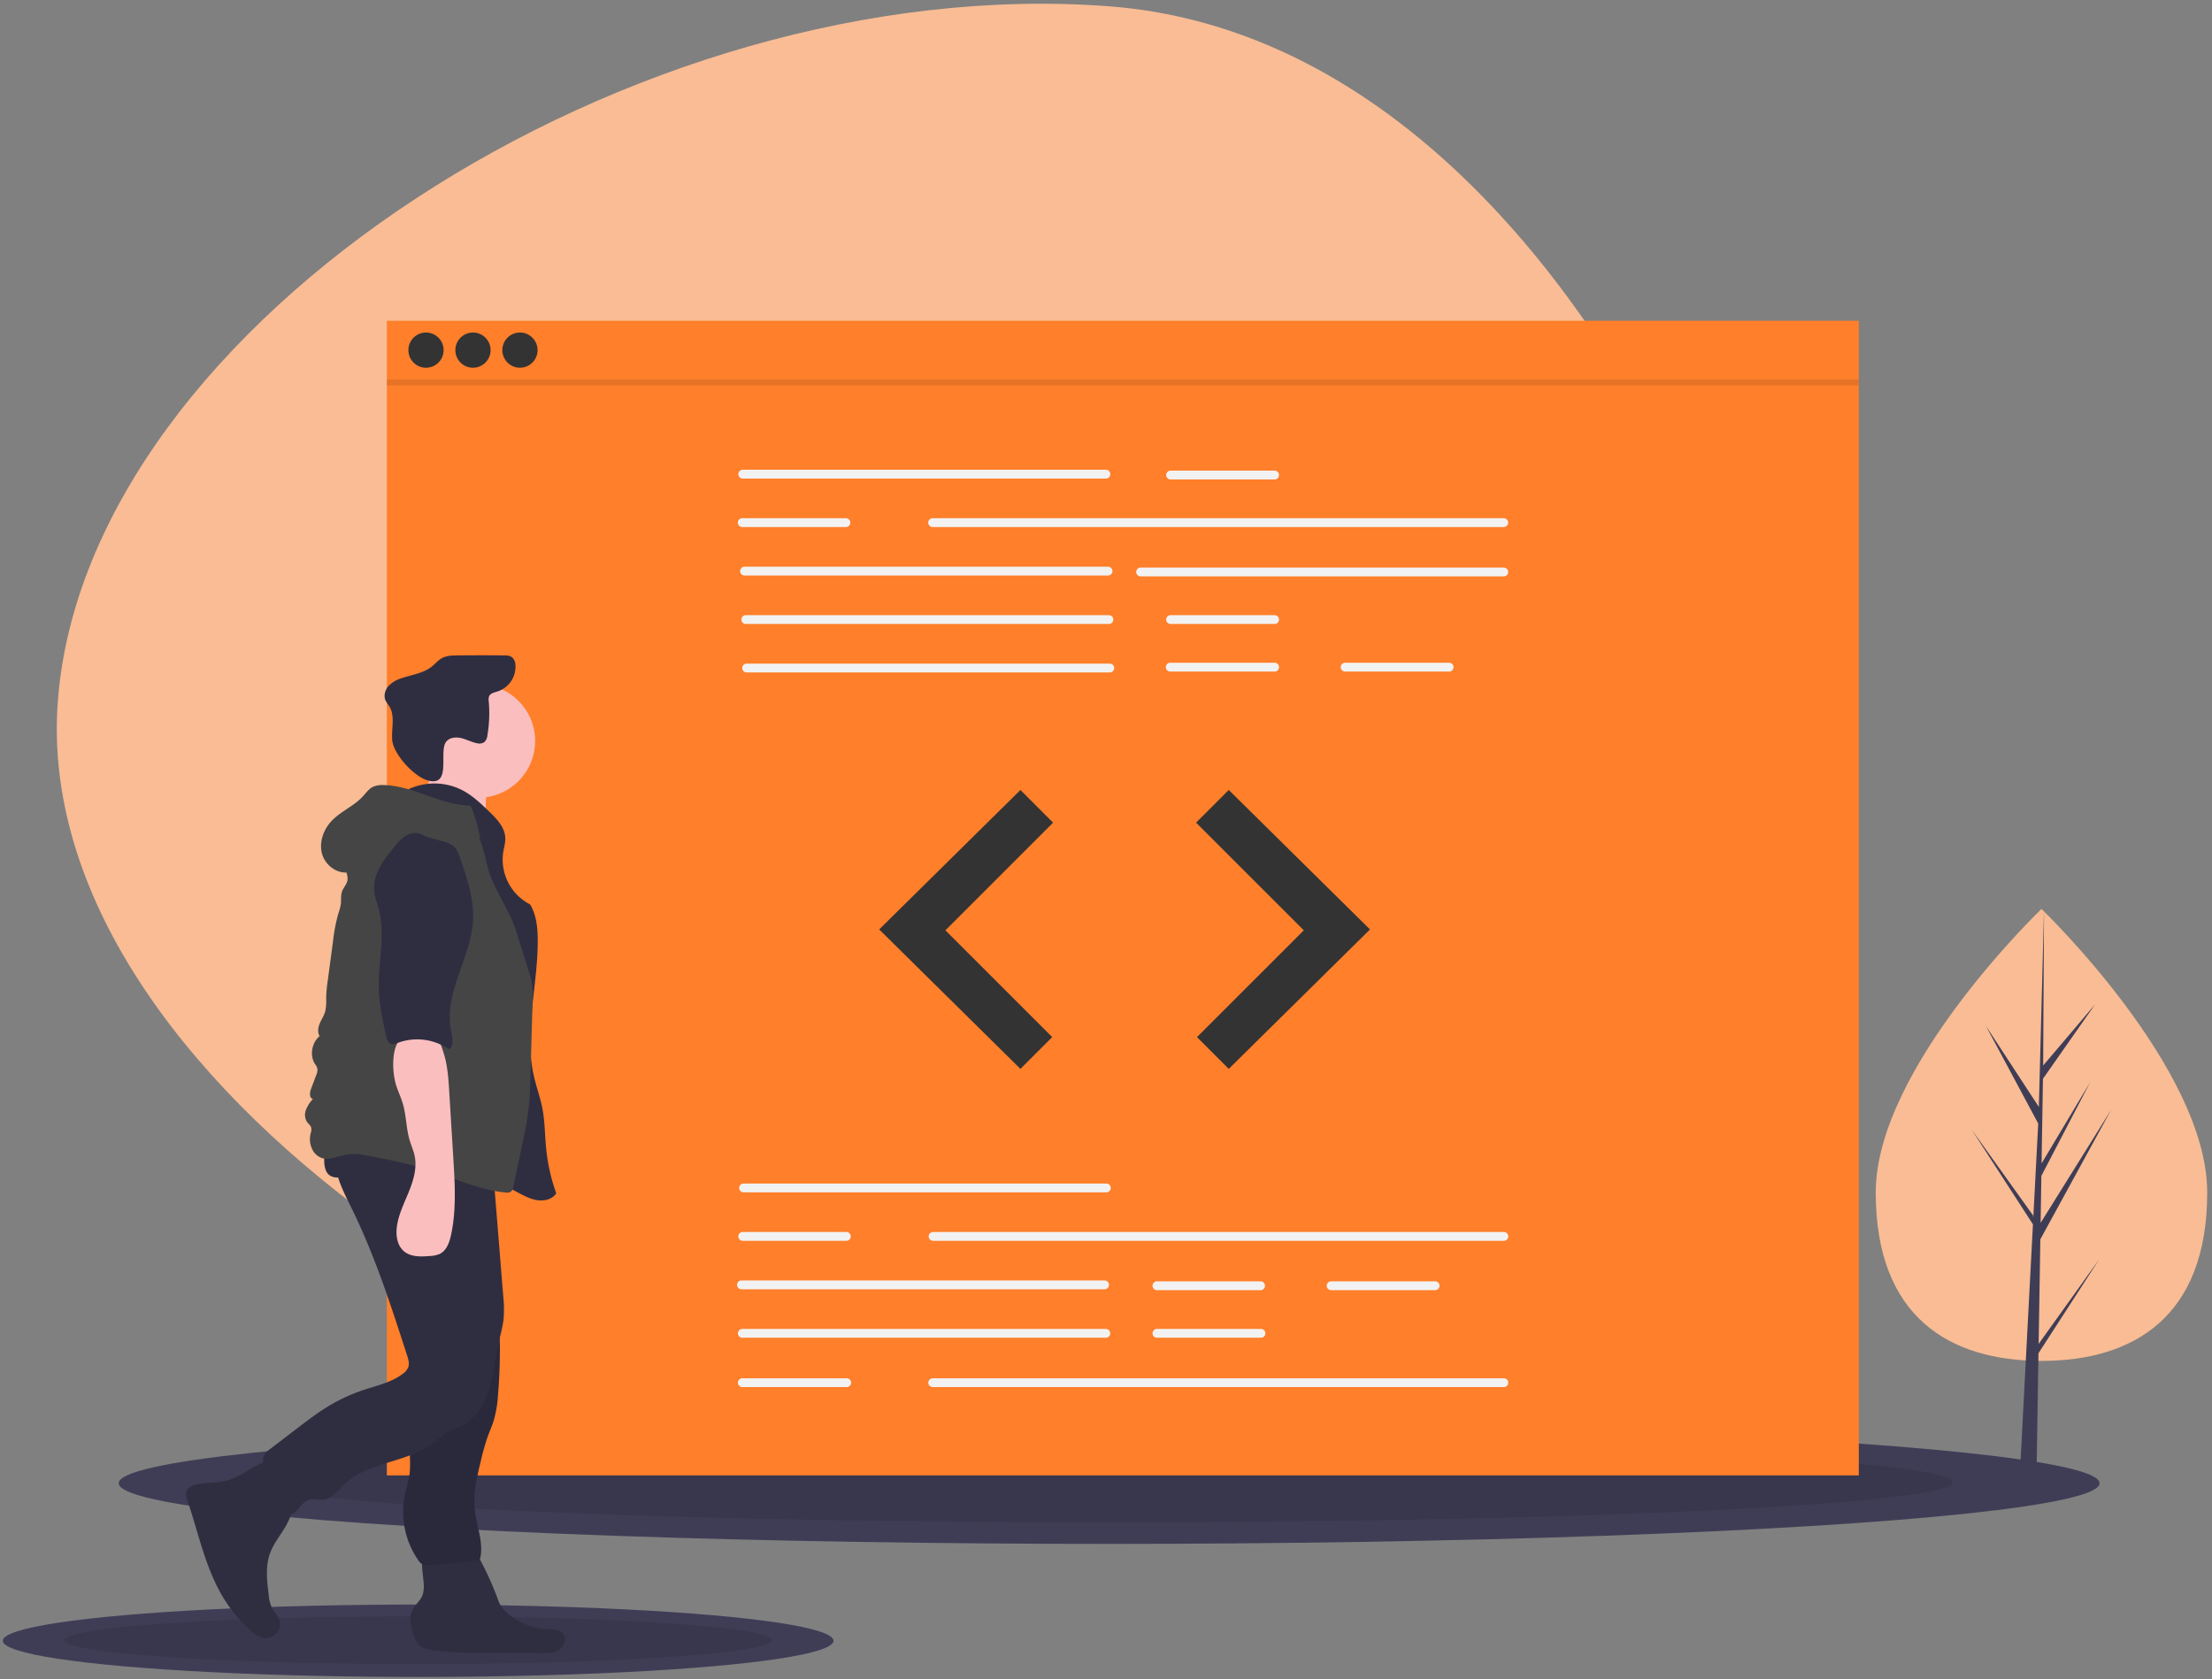 <?xml version="1.0" encoding="UTF-8" standalone="no"?>
<!-- Created with Inkscape (http://www.inkscape.org/) -->

<svg
   width="299mm"
   height="227mm"
   viewBox="0 0 299 227"
   version="1.1"
   id="svg5"
   xmlns="http://www.w3.org/2000/svg"
   xmlns:svg="http://www.w3.org/2000/svg">
  <rect x="0" y="0" width="299" height="227" fill="#808080" stroke="none"/>
  <defs
     id="defs2" />
  <g
     id="layer1">
    <path
       d="M 144.544,200.515 C 80.41,195.635 3.926,145.941 7.82,94.773 11.714,43.605 85.789,-4.029 149.924,0.852 214.058,5.733 250.976,101.357 247.083,152.525 c -3.894,51.168 -38.404,52.871 -102.538,47.99 z"
       fill="#f2f2f2"
       id="path116"
       style="stroke-width:0.265;fill:#f9bc94;fill-opacity:1" />
    <ellipse
       cx="149.923"
       cy="200.532"
       rx="133.879"
       ry="8.202"
       fill="#3f3d56"
       id="ellipse118"
       style="stroke-width:0.265" />
    <ellipse
       cx="149.923"
       cy="200.4"
       rx="114.035"
       ry="5.424"
       opacity="0.1"
       id="ellipse120"
       style="stroke-width:0.265" />
    <ellipse
       cx="56.525"
       cy="221.831"
       rx="56.143"
       ry="4.895"
       fill="#3f3d56"
       id="ellipse122"
       style="stroke-width:0.265" />
    <ellipse
       cx="56.525"
       cy="221.752"
       rx="47.821"
       ry="3.237"
       opacity="0.1"
       id="ellipse124"
       style="stroke-width:0.265" />
    <rect
       x="52.292"
       y="43.369"
       width="198.967"
       height="156.104"
       fill="#3f3d56"
       id="rect126"
       style="fill:#ff7f2a;fill-opacity:1;stroke-width:0.265" />
    <path
       d="m 149.511,64.702 h -49.085 a 0.596,0.596 0 1 1 0,-1.191 h 49.085 a 0.596,0.596 0 0 1 0,1.191 z"
       fill="#f2f2f2"
       id="path128"
       style="stroke-width:0.265" />
    <path
       d="m 203.243,71.255 h -77.201 a 0.596,0.596 0 0 1 0,-1.191 h 77.201 a 0.596,0.596 0 1 1 0,1.191 z"
       fill="#f2f2f2"
       id="path130"
       style="stroke-width:0.265" />
    <path
       d="m 149.75,77.808 h -49.085 a 0.596,0.596 0 1 1 0,-1.191 h 49.085 a 0.596,0.596 0 1 1 0,1.191 z"
       fill="#f2f2f2"
       id="path132"
       style="stroke-width:0.265" />
    <path
       d="m 203.243,77.927 h -49.085 a 0.596,0.596 0 0 1 0,-1.191 h 49.085 a 0.596,0.596 0 1 1 0,1.191 z"
       fill="#f2f2f2"
       id="path134"
       style="stroke-width:0.265" />
    <path
       d="m 149.869,84.36 h -49.085 a 0.596,0.596 0 0 1 0,-1.191 h 49.085 a 0.596,0.596 0 1 1 0,1.191 z"
       fill="#f2f2f2"
       id="path136"
       style="stroke-width:0.265" />
    <path
       d="m 149.988,90.913 h -49.085 a 0.596,0.596 0 0 1 0,-1.191 h 49.085 a 0.596,0.596 0 1 1 0,1.191 z"
       fill="#f2f2f2"
       id="path138"
       style="stroke-width:0.265" />
    <path
       d="m 172.267,64.822 h -14.058 a 0.596,0.596 0 0 1 0,-1.191 h 14.058 a 0.596,0.596 0 1 1 0,1.191 z"
       fill="#f2f2f2"
       id="path140"
       style="stroke-width:0.265" />
    <path
       d="m 172.267,84.36 h -14.058 a 0.596,0.596 0 0 1 0,-1.191 h 14.058 a 0.596,0.596 0 1 1 0,1.191 z"
       fill="#f2f2f2"
       id="path142"
       style="stroke-width:0.265" />
    <path
       d="m 172.267,90.794 h -14.058 a 0.596,0.596 0 1 1 0,-1.191 h 14.058 a 0.596,0.596 0 1 1 0,1.191 z"
       fill="#f2f2f2"
       id="path144"
       style="stroke-width:0.265" />
    <path
       d="m 195.856,90.794 h -14.058 a 0.596,0.596 0 0 1 0,-1.191 h 14.058 a 0.596,0.596 0 1 1 0,1.191 z"
       fill="#f2f2f2"
       id="path146"
       style="stroke-width:0.265" />
    <path
       d="m 114.366,71.255 h -14.058 a 0.596,0.596 0 0 1 0,-1.191 h 14.058 a 0.596,0.596 0 0 1 0,1.191 z"
       fill="#f2f2f2"
       id="path148"
       style="stroke-width:0.265" />
    <path
       d="m 149.571,161.204 h -49.085 a 0.596,0.596 0 0 1 0,-1.191 h 49.085 a 0.596,0.596 0 0 1 0,1.191 z"
       fill="#f2f2f2"
       id="path150"
       style="stroke-width:0.265" />
    <path
       d="m 149.333,174.309 h -49.085 a 0.596,0.596 0 1 1 0,-1.191 h 49.085 a 0.596,0.596 0 0 1 0,1.191 z"
       fill="#f2f2f2"
       id="path152"
       style="stroke-width:0.265" />
    <path
       d="m 149.452,180.862 h -49.085 a 0.596,0.596 0 1 1 0,-1.191 h 49.085 a 0.596,0.596 0 1 1 0,1.191 z"
       fill="#f2f2f2"
       id="path154"
       style="stroke-width:0.265" />
    <path
       d="m 170.42,174.429 h -14.058 a 0.596,0.596 0 0 1 0,-1.191 h 14.058 a 0.596,0.596 0 0 1 0,1.191 z"
       fill="#f2f2f2"
       id="path156"
       style="stroke-width:0.265" />
    <path
       d="m 170.42,180.862 h -14.058 a 0.596,0.596 0 0 1 0,-1.191 h 14.058 a 0.596,0.596 0 1 1 0,1.191 z"
       fill="#f2f2f2"
       id="path158"
       style="stroke-width:0.265" />
    <path
       d="m 194.01,174.429 h -14.058 a 0.596,0.596 0 1 1 0,-1.191 h 14.058 a 0.596,0.596 0 0 1 0,1.191 z"
       fill="#f2f2f2"
       id="path160"
       style="stroke-width:0.265" />
    <path
       d="m 203.302,167.757 h -77.201 a 0.596,0.596 0 0 1 0,-1.191 h 77.201 a 0.596,0.596 0 0 1 0,1.191 z"
       fill="#f2f2f2"
       id="path162"
       style="stroke-width:0.265" />
    <path
       d="m 114.425,167.757 h -14.058 a 0.596,0.596 0 0 1 0,-1.191 h 14.058 a 0.596,0.596 0 0 1 0,1.191 z"
       fill="#f2f2f2"
       id="path164"
       style="stroke-width:0.265" />
    <path
       d="m 203.302,187.534 h -77.201 a 0.596,0.596 0 1 1 0,-1.191 h 77.201 a 0.596,0.596 0 0 1 0,1.191 z"
       fill="#f2f2f2"
       id="path166"
       style="stroke-width:0.265" />
    <path
       d="m 114.425,187.534 h -14.058 a 0.596,0.596 0 1 1 0,-1.191 h 14.058 a 0.596,0.596 0 1 1 0,1.191 z"
       fill="#f2f2f2"
       id="path168"
       style="stroke-width:0.265" />
    <polygon
       points="519.06,401.13 447.014,472.275 519.06,543.42 535.27,527.21 480.786,472.725 535.72,417.79 "
       fill="#454545"
       id="polygon170"
       transform="matrix(0.265,0,0,0.265,0.382,0.507)"
       style="fill:#333333" />
    <polygon
       points="625.327,401.13 697.373,472.275 625.327,543.42 609.117,527.21 663.602,472.725 608.667,417.79 "
       fill="#454545"
       id="polygon172"
       transform="matrix(0.265,0,0,0.265,0.382,0.507)"
       style="fill:#333333" />
    <circle
       cx="57.583"
       cy="47.338"
       r="2.381"
       fill="#454545"
       id="circle174"
       style="fill:#333333;stroke-width:0.265" />
    <circle
       cx="63.933"
       cy="47.338"
       r="2.381"
       fill="#454545"
       id="circle176"
       style="fill:#333333;stroke-width:0.265" />
    <circle
       cx="70.283"
       cy="47.338"
       r="2.381"
       fill="#454545"
       id="circle178"
       style="fill:#333333;stroke-width:0.265" />
    <rect
       x="52.292"
       y="51.307"
       width="198.967"
       height="0.794"
       opacity="0.1"
       id="rect180"
       style="stroke-width:0.265" />
    <path
       d="m 298.354,161.229 c 0,16.873 -10.031,22.764 -22.404,22.764 -12.373,0 -22.404,-5.891 -22.404,-22.764 0,-16.873 22.404,-38.338 22.404,-38.338 0,0 22.404,21.465 22.404,38.338 z"
       fill="#f2f2f2"
       id="path182"
       style="stroke-width:0.265;fill:#f9bc94;fill-opacity:1" />
    <polygon
       points="1040.63,548.484 1067.265,510.453 1040.74,541.697 1041.178,462.556 1038.425,567.325 1038.651,563.003 1011.571,521.552 1038.217,571.3 1035.694,619.503 1035.619,618.223 1004.4,574.602 1035.524,622.743 1035.209,628.771 1035.152,628.862 1035.178,629.357 1028.776,751.653 1037.329,751.653 1038.355,688.485 1069.404,640.461 1038.433,683.736 1039.3,630.365 1075.391,564.338 1039.436,621.993 1039.826,597.995 1064.699,550.226 1039.929,591.645 "
       fill="#3f3d56"
       id="polygon184"
       transform="matrix(0.265,0,0,0.265,0.382,0.507)" />
    <path
       d="m 32.826,199.233 a 11.41,11.41 0 0 1 -2.164,0.927 c -1.344,0.367 -2.78,0.232 -4.137,0.546 -0.556,0.128 -1.161,0.397 -1.337,0.939 -0.13,0.398 0.011,0.827 0.146,1.223 1.5,4.397 2.404,9.066 4.796,13.049 a 19.749,19.749 0 0 0 3.702,4.495 c 0.544,0.49 1.16,0.97 1.888,1.046 a 1.918,1.918 0 0 0 1.95,-2.694 c -0.214,-0.477 -0.613,-0.846 -0.87,-1.301 a 4.963,4.963 0 0 1 -0.481,-1.85 c -0.236,-1.881 -0.464,-3.846 0.188,-5.626 0.437,-1.194 1.239,-2.212 1.907,-3.293 0.668,-1.082 1.223,-2.321 1.074,-3.584 -0.101,-0.862 -0.522,-1.65 -0.966,-2.396 -0.445,-0.747 -1.324,-2.754 -2.218,-3.003 -0.928,-0.259 -2.668,1.106 -3.477,1.521 z"
       fill="#2f2e41"
       id="path186"
       style="stroke-width:0.265" />
    <path
       d="m 57.283,214.422 a 3.709,3.709 0 0 1 -0.175,1.256 c -0.28,0.739 -0.974,1.245 -1.333,1.949 -0.499,0.979 -0.273,2.163 0.058,3.211 0.207,0.657 0.479,1.341 1.035,1.747 a 3.411,3.411 0 0 0 1.575,0.505 c 4.772,0.66 9.62,0.282 14.435,0.42 0.878,0.025 1.807,0.056 2.573,-0.373 0.766,-0.429 1.24,-1.507 0.719,-2.214 -0.468,-0.635 -1.393,-0.629 -2.181,-0.666 a 8.973,8.973 0 0 1 -5.533,-2.279 3.998,3.998 0 0 1 -0.776,-0.893 5.491,5.491 0 0 1 -0.406,-0.931 41.486,41.486 0 0 0 -2.403,-5.323 c -0.259,-0.48 -0.552,-0.98 -1.033,-1.237 a 2.731,2.731 0 0 0 -1.122,-0.245 c -1.2,-0.078 -4.308,-0.486 -5.236,0.447 -0.858,0.862 -0.177,3.533 -0.196,4.628 z"
       fill="#2f2e41"
       id="path188"
       style="stroke-width:0.265" />
    <circle
       cx="64.668"
       cy="100.181"
       r="7.666"
       fill="#fbbebe"
       id="circle190"
       style="stroke-width:0.265" />
    <path
       d="m 57.745,106.511 c -0.456,1.221 -1.229,2.367 -2.355,3.024 l 10.603,2.163 a 11.232,11.232 0 0 1 -0.149,-4.728 2.725,2.725 0 0 0 0.063,-1.167 c -0.199,-0.769 -1.065,-1.14 -1.84,-1.316 -1.935,-0.441 -3.647,-0.678 -5.445,-1.532 -0.55,0.941 -0.473,2.471 -0.878,3.556 z"
       fill="#fbbebe"
       id="path192"
       style="stroke-width:0.265" />
    <path
       d="m 55.302,106.665 a 8.292,8.292 0 0 1 7.227,0.189 c 1.359,0.716 2.485,1.798 3.591,2.865 1.019,0.983 2.107,2.109 2.179,3.524 0.035,0.685 -0.179,1.355 -0.287,2.033 a 6.817,6.817 0 0 0 3.646,7.003 c 0.842,1.403 1.016,3.103 1.029,4.74 0.049,6.201 -1.907,12.478 -0.511,18.52 0.328,1.418 0.837,2.792 1.12,4.22 0.367,1.85 0.349,3.752 0.541,5.628 a 25.206,25.206 0 0 0 1.353,5.952 c -0.461,0.734 -1.422,1.015 -2.287,0.956 -0.865,-0.059 -1.674,-0.435 -2.445,-0.83 -3.737,-1.912 -7.159,-4.434 -11.03,-6.059 -2.561,-1.075 -5.288,-1.745 -7.772,-2.987 -2.484,-1.242 -4.794,-3.213 -5.554,-5.884 -0.328,-1.155 -0.349,-2.372 -0.367,-3.573 -0.075,-5.057 -0.146,-10.17 0.955,-15.106 0.971,-4.353 2.842,-8.518 3.25,-12.96 0.133,-1.446 0.136,-2.993 0.943,-4.2 1.142,-1.705 3.607,-2.147 4.418,-4.032 z"
       fill="#2f2e41"
       id="path194"
       style="stroke-width:0.265" />
    <path
       d="m 60.308,100.289 c 0.452,-0.589 1.323,-0.67 2.045,-0.495 0.722,0.174 1.387,0.546 2.116,0.688 a 1.237,1.237 0 0 0 0.99,-0.139 1.44,1.44 0 0 0 0.427,-0.945 18.035,18.035 0 0 0 0.177,-4.599 1.362,1.362 0 0 1 0.042,-0.645 c 0.18,-0.435 0.731,-0.538 1.181,-0.678 a 3.523,3.523 0 0 0 2.385,-3.607 1.434,1.434 0 0 0 -0.438,-0.99 c -0.311,-0.253 -0.746,-0.269 -1.147,-0.272 q -3.091,-0.025 -6.182,0.002 c -0.763,0.007 -1.564,0.025 -2.225,0.406 -0.489,0.281 -0.852,0.734 -1.291,1.088 -1.145,0.924 -2.693,1.112 -4.085,1.585 a 4.05,4.05 0 0 0 -1.791,1.068 c -0.463,0.529 -0.686,1.316 -0.395,1.956 a 6.946,6.946 0 0 0 0.499,0.768 c 0.821,1.313 0.275,3.017 0.397,4.561 0.153,1.928 3.007,5.057 4.942,5.513 3.124,0.737 1.319,-3.999 2.353,-5.265 z"
       fill="#2f2e41"
       id="path196"
       style="stroke-width:0.265" />
    <path
       d="m 55.98,184.837 c 0.197,1.408 0.45,2.821 0.382,4.241 -0.094,1.983 -0.809,3.893 -0.942,5.874 -0.099,1.479 0.13,2.974 -0.076,4.443 -0.132,0.94 -0.438,1.846 -0.628,2.777 a 11.482,11.482 0 0 0 1.845,8.801 1.441,1.441 0 0 0 0.535,0.519 1.512,1.512 0 0 0 0.664,0.088 47.611,47.611 0 0 0 6.66,-0.605 0.639,0.639 0 0 0 0.428,-0.189 0.599,0.599 0 0 0 0.093,-0.252 c 0.408,-2.1 -0.523,-4.205 -0.76,-6.331 -0.253,-2.27 0.292,-4.545 0.832,-6.764 a 30.043,30.043 0 0 1 0.917,-3.235 c 0.261,-0.714 0.577,-1.408 0.803,-2.133 a 16.261,16.261 0 0 0 0.583,-3.493 q 0.236,-2.798 0.25,-5.609 a 23.537,23.537 0 0 0 -0.441,-5.294 c -0.497,-2.206 -1.514,-4.255 -2.523,-6.279 a 3.976,3.976 0 0 0 -1.486,0.706 33.173,33.173 0 0 1 -4.061,2.244 c -0.944,0.438 -2.784,0.75 -3.383,1.663 -0.591,0.901 -0.21,2.739 -0.164,3.732 q 0.116,2.558 0.472,5.097 z"
       fill="#2f2e41"
       id="path198"
       style="stroke-width:0.265" />
    <path
       d="m 55.98,184.837 c 0.197,1.408 0.45,2.821 0.382,4.241 -0.094,1.983 -0.809,3.893 -0.942,5.874 -0.099,1.479 0.13,2.974 -0.076,4.443 -0.132,0.94 -0.438,1.846 -0.628,2.777 a 11.482,11.482 0 0 0 1.845,8.801 1.441,1.441 0 0 0 0.535,0.519 1.512,1.512 0 0 0 0.664,0.088 47.611,47.611 0 0 0 6.66,-0.605 0.639,0.639 0 0 0 0.428,-0.189 0.599,0.599 0 0 0 0.093,-0.252 c 0.408,-2.1 -0.523,-4.205 -0.76,-6.331 -0.253,-2.27 0.292,-4.545 0.832,-6.764 a 30.043,30.043 0 0 1 0.917,-3.235 c 0.261,-0.714 0.577,-1.408 0.803,-2.133 a 16.261,16.261 0 0 0 0.583,-3.493 q 0.236,-2.798 0.25,-5.609 a 23.537,23.537 0 0 0 -0.441,-5.294 c -0.497,-2.206 -1.514,-4.255 -2.523,-6.279 a 3.976,3.976 0 0 0 -1.486,0.706 33.173,33.173 0 0 1 -4.061,2.244 c -0.944,0.438 -2.784,0.75 -3.383,1.663 -0.591,0.901 -0.21,2.739 -0.164,3.732 q 0.116,2.558 0.472,5.097 z"
       opacity="0.1"
       id="path200"
       style="stroke-width:0.265" />
    <path
       d="m 45.616,154.764 c -1.018,2.741 0.478,5.703 1.779,8.322 3.203,6.452 5.427,13.337 7.64,20.192 0.166,0.513 0.331,1.074 0.147,1.581 a 2.07,2.07 0 0 1 -0.747,0.886 c -1.525,1.159 -3.468,1.571 -5.285,2.177 a 23.861,23.861 0 0 0 -5.012,2.349 c -1.317,0.816 -2.55,1.758 -3.781,2.698 l -3.919,2.993 a 2.62,2.62 0 0 0 -0.655,0.634 c -0.378,0.593 -0.223,1.367 -0.035,2.045 a 34.775,34.775 0 0 0 1.919,5.237 1.829,1.829 0 0 0 0.696,0.912 c 0.612,0.329 1.36,-0.107 1.827,-0.621 0.467,-0.514 0.871,-1.153 1.53,-1.374 0.658,-0.22 1.382,0.046 2.068,-0.05 1.111,-0.156 1.848,-1.179 2.649,-1.965 3.272,-3.21 8.734,-2.977 12.333,-5.815 a 15.671,15.671 0 0 1 1.649,-1.288 c 0.608,-0.36 1.298,-0.557 1.93,-0.875 1.92,-0.967 3.127,-2.966 3.774,-5.016 0.647,-2.05 0.831,-4.214 1.296,-6.313 0.24,-1.085 0.556,-2.158 0.663,-3.265 a 17.487,17.487 0 0 0 -0.067,-3.087 l -1.299,-16.064 c -0.106,-1.308 -0.212,-2.617 -0.417,-3.913 -3.857,0.138 -7.711,0.293 -11.57,0.339 -3.071,0.036 -6.198,0.251 -9.111,-0.719 z"
       fill="#2f2e41"
       id="path202"
       style="stroke-width:0.265" />
    <path
       d="m 44.198,158.522 c 0.523,0.841 1.797,0.824 2.673,0.363 0.877,-0.461 1.558,-1.236 2.437,-1.694 1.181,-0.615 2.579,-0.591 3.91,-0.554 2.107,0.059 4.24,0.123 6.267,0.7 2.097,0.597 4.138,1.747 6.306,1.518 0.377,-0.04 0.79,-0.148 0.995,-0.467 a 1.467,1.467 0 0 0 0.164,-0.75 l 0.071,-1.894 a 1.71,1.71 0 0 0 -0.151,-0.959 1.609,1.609 0 0 0 -0.719,-0.55 c -3.086,-1.494 -6.605,-1.772 -10.032,-1.889 q -2.613,-0.089 -5.228,-0.074 c -1.479,0.009 -3.255,-0.205 -4.693,0.19 -1.93,0.53 -2.98,4.486 -2.001,6.061 z"
       fill="#2f2e41"
       id="path204"
       style="stroke-width:0.265" />
    <path
       d="m 63.575,108.913 c -4.043,-0.036 -7.708,-2.705 -11.751,-2.77 a 3.047,3.047 0 0 0 -1.427,0.246 c -0.563,0.284 -0.934,0.833 -1.362,1.296 -1.195,1.295 -2.927,1.986 -4.155,3.249 -1.152,1.185 -1.792,2.95 -1.337,4.538 0.455,1.588 2.171,2.807 3.778,2.425 a 9.737,9.737 0 0 1 3.793,-5.154 19.285,19.285 0 0 1 2.965,-1.556 c 1.817,-0.823 3.849,-1.662 5.746,-1.045 a 8.106,8.106 0 0 1 1.96,1.069 l 3.163,2.125 c -0.369,-1.454 -0.7,-3.084 -1.374,-4.423 z"
       fill="#454545"
       id="path206"
       style="stroke-width:0.265" />
    <path
       d="m 46.856,116.493 c -0.537,0.67 0.237,1.64 0.118,2.491 -0.079,0.565 -0.544,0.996 -0.737,1.533 -0.201,0.556 -0.094,1.171 -0.17,1.757 a 7.538,7.538 0 0 1 -0.337,1.251 22.483,22.483 0 0 0 -0.711,3.711 l -0.708,5.285 a 20.024,20.024 0 0 0 -0.224,2.402 7.172,7.172 0 0 1 -0.12,1.796 c -0.157,0.578 -0.504,1.083 -0.737,1.634 -0.233,0.551 -0.342,1.218 -0.026,1.726 -1.056,0.88 -1.37,2.607 -0.632,3.766 a 2.09,2.09 0 0 1 0.325,0.599 1.54,1.54 0 0 1 -0.143,0.884 l -0.716,1.907 c -0.183,0.488 -0.241,1.231 0.268,1.343 a 4.5,4.5 0 0 0 -0.966,1.526 1.817,1.817 0 0 0 0.257,1.721 2.193,2.193 0 0 1 0.448,0.544 1.448,1.448 0 0 1 -0.052,0.858 3.15,3.15 0 0 0 0.39,2.469 2.215,2.215 0 0 0 2.227,0.955 c 1.432,-0.323 2.718,-0.833 4.161,-0.568 3.108,0.57 6.226,1.143 9.236,2.104 3.435,1.097 6.762,2.705 10.352,3.043 a 1.005,1.005 0 0 0 0.692,-0.108 1.04,1.04 0 0 0 0.32,-0.658 q 0.555,-2.601 1.11,-5.203 a 53.542,53.542 0 0 0 1.02,-5.828 c 0.126,-1.265 0.162,-2.537 0.198,-3.808 l 0.286,-10.115 a 10.106,10.106 0 0 0 -0.582,-4.397 l -1.645,-5.252 c -0.939,-2.997 -3.092,-5.654 -3.859,-8.7 -0.485,-1.927 -0.844,-3.996 -2.145,-5.498 -1.855,-2.142 -5.065,-2.475 -7.875,-2.107 -1.269,0.166 -2.549,0.453 -3.647,1.112 -1.27,0.761 -2.205,1.96 -3.11,3.132 -0.746,0.965 -1.505,1.742 -2.268,2.693 z"
       fill="#454545"
       id="path208"
       style="stroke-width:0.265" />
    <path
       d="m 53.416,146.246 c 0.231,0.998 0.718,1.919 1.015,2.899 0.499,1.643 0.456,3.412 0.954,5.055 0.209,0.69 0.511,1.352 0.661,2.057 0.349,1.643 -0.161,3.343 -0.795,4.899 -0.634,1.556 -1.406,3.09 -1.612,4.757 -0.145,1.174 0.063,2.5 0.968,3.262 0.94,0.791 2.305,0.738 3.529,0.632 a 3.708,3.708 0 0 0 1.281,-0.267 c 0.936,-0.443 1.33,-1.55 1.549,-2.562 0.733,-3.392 0.524,-6.907 0.311,-10.371 l -0.557,-9.058 c -0.107,-1.744 -0.222,-3.524 -0.76,-5.198 -0.195,-0.609 -0.536,-1.84 -1.093,-2.229 -0.551,-0.385 -2.125,-0.402 -2.807,-0.434 -3.201,-0.15 -3.165,4.317 -2.646,6.558 z"
       fill="#fbbebe"
       id="path210"
       style="stroke-width:0.265" />
    <path
       d="m 56.963,112.802 c -0.654,-0.342 -1.477,-0.195 -2.109,0.186 a 6.5,6.5 0 0 0 -1.58,1.534 c -1.413,1.724 -2.908,3.703 -2.698,5.922 0.079,0.832 0.397,1.619 0.613,2.427 0.947,3.54 -0.1,7.284 0.02,10.947 0.069,2.116 0.53,4.198 0.989,6.265 0.094,0.422 0.243,0.91 0.652,1.052 0.307,0.107 0.638,-0.03 0.941,-0.146 a 7.506,7.506 0 0 1 6.869,0.866 c 0.758,-0.404 0.474,-1.683 0.304,-2.526 -0.505,-2.502 0.18,-5.084 1.013,-7.497 0.832,-2.413 1.828,-4.823 1.966,-7.372 0.156,-2.888 -0.801,-5.707 -1.746,-8.441 -0.206,-0.597 -0.432,-1.222 -0.91,-1.635 a 3.616,3.616 0 0 0 -1.377,-0.629 c -1.004,-0.297 -2.02,-0.468 -2.947,-0.953 z"
       fill="#2f2e41"
       id="path212"
       style="stroke-width:0.265" />
  </g>
</svg>
